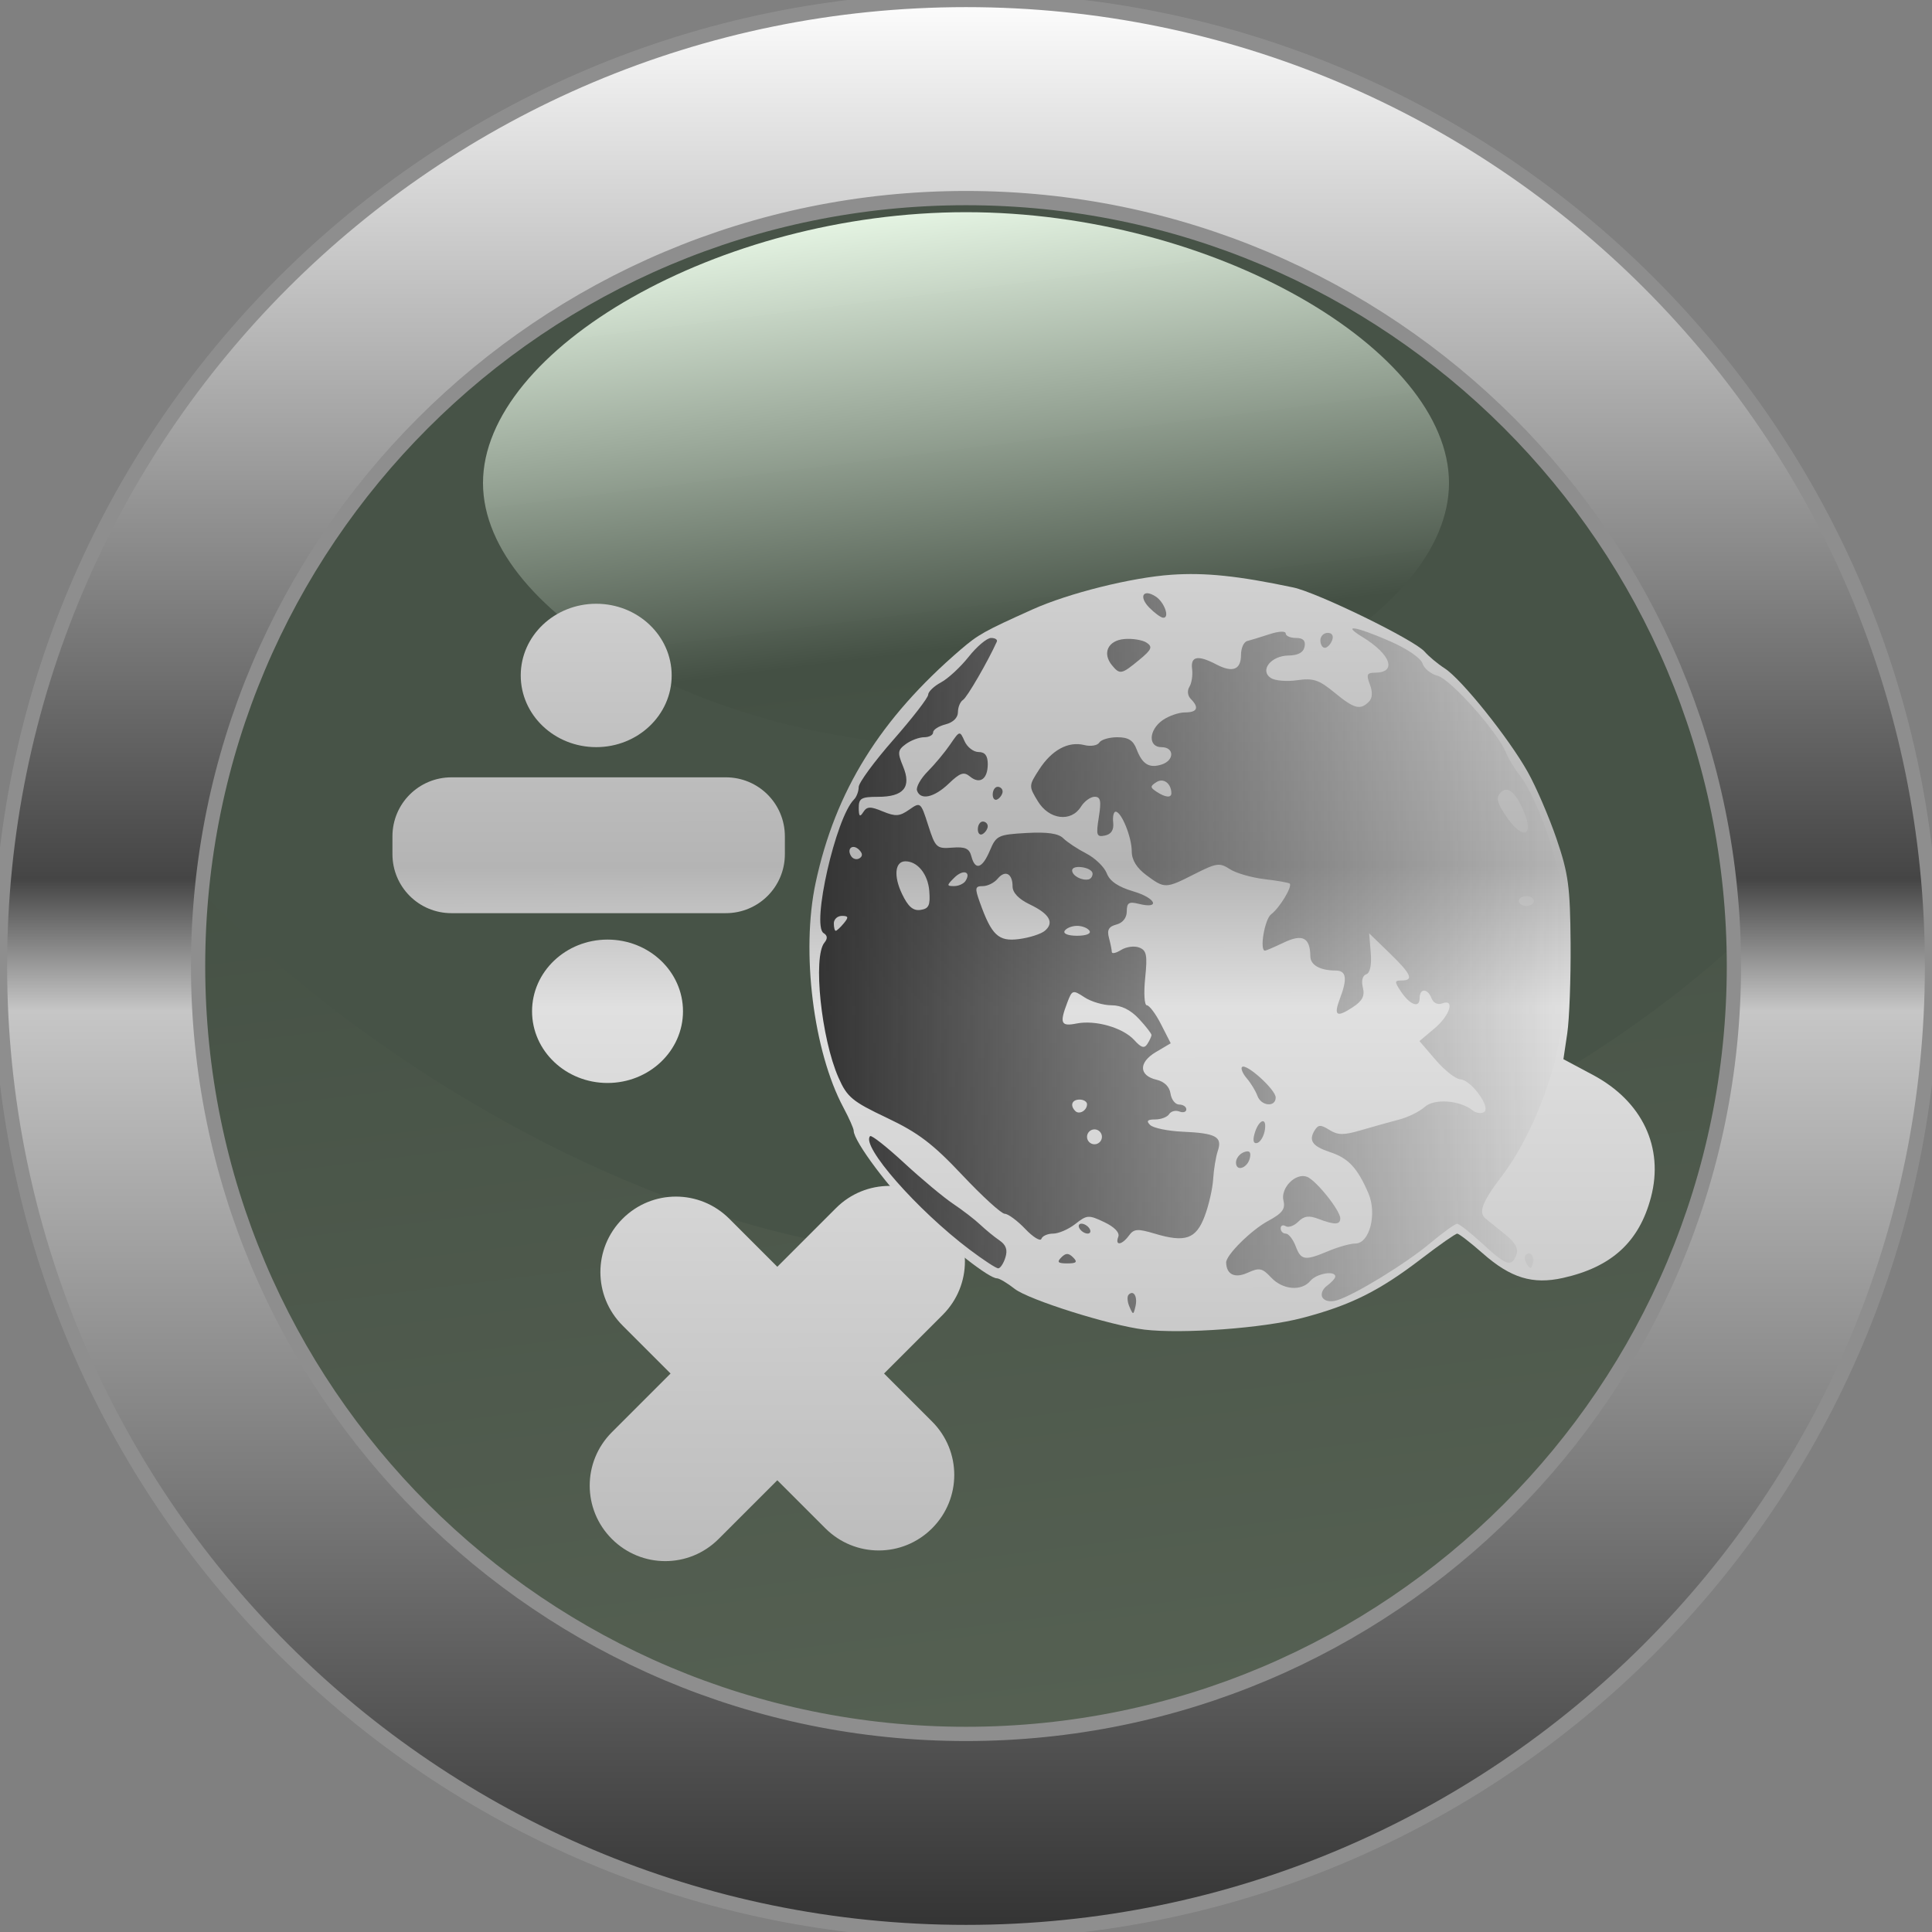 <?xml version="1.0" encoding="UTF-8" standalone="no"?>
<!-- Created with Inkscape (http://www.inkscape.org/) -->

<svg
   xmlns:dc="http://purl.org/dc/elements/1.1/"
   xmlns:cc="http://creativecommons.org/ns#"
   xmlns:rdf="http://www.w3.org/1999/02/22-rdf-syntax-ns#"
   xmlns:svg="http://www.w3.org/2000/svg"
   xmlns="http://www.w3.org/2000/svg"
   xmlns:xlink="http://www.w3.org/1999/xlink"
   xmlns:sodipodi="http://sodipodi.sourceforge.net/DTD/sodipodi-0.dtd"
   xmlns:inkscape="http://www.inkscape.org/namespaces/inkscape"
   width="64px"
   height="64px"
   id="svg2985"
   version="1.1"
   inkscape:version="0.48.4 r9939"
   sodipodi:docname="icon.svg"
   inkscape:export-filename="/home/jill/kivy/transcendental-fruit/icon.png"
   inkscape:export-xdpi="714.41858"
   inkscape:export-ydpi="714.41858">
  <rect width="100%" height="100%" fill="#808080" stroke="none"/>
  <defs
     id="defs2987">
    <linearGradient
       inkscape:collect="always"
       id="linearGradient7695">
      <stop
         style="stop-color:#343434;stop-opacity:1;"
         offset="0"
         id="stop7697" />
      <stop
         style="stop-color:#343434;stop-opacity:0;"
         offset="1"
         id="stop7699" />
    </linearGradient>
    <linearGradient
       id="linearGradient7685">
      <stop
         id="stop7687"
         offset="0"
         style="stop-color:#fdfdfd;stop-opacity:1;" />
      <stop
         style="stop-color:#b4b4b4;stop-opacity:1;"
         offset="0.438"
         id="stop7689" />
      <stop
         id="stop7691"
         offset="0.523"
         style="stop-color:#e0e0e0;stop-opacity:1;" />
      <stop
         id="stop7693"
         offset="1"
         style="stop-color:#a9a9a9;stop-opacity:1;" />
    </linearGradient>
    <linearGradient
       id="linearGradient3797">
      <stop
         style="stop-color:#566153;stop-opacity:1;"
         offset="0"
         id="stop3799" />
      <stop
         id="stop3807"
         offset="0.712"
         style="stop-color:#445044;stop-opacity:1;" />
      <stop
         style="stop-color:#efffed;stop-opacity:0.977;"
         offset="1"
         id="stop3801" />
    </linearGradient>
    <linearGradient
       id="linearGradient3778">
      <stop
         id="stop3780"
         offset="0"
         style="stop-color:#fdfdfd;stop-opacity:1;" />
      <stop
         style="stop-color:#454545;stop-opacity:1;"
         offset="0.455"
         id="stop3782" />
      <stop
         id="stop3784"
         offset="0.523"
         style="stop-color:#c6c6c6;stop-opacity:1;" />
      <stop
         id="stop3786"
         offset="1"
         style="stop-color:#333333;stop-opacity:1;" />
    </linearGradient>
    <linearGradient
       id="linearGradient3763">
      <stop
         style="stop-color:#fdfdfd;stop-opacity:1;"
         offset="0"
         id="stop3765" />
      <stop
         id="stop3771"
         offset="0.438"
         style="stop-color:#6e6e6e;stop-opacity:1;" />
      <stop
         style="stop-color:#c6c6c6;stop-opacity:1;"
         offset="0.523"
         id="stop3773" />
      <stop
         style="stop-color:#333333;stop-opacity:1;"
         offset="1"
         id="stop3767" />
    </linearGradient>
    <linearGradient
       inkscape:collect="always"
       xlink:href="#linearGradient3763"
       id="linearGradient3769"
       x1="-34.246"
       y1="0.202"
       x2="35.1"
       y2="0.202"
       gradientUnits="userSpaceOnUse" />
    <linearGradient
       inkscape:collect="always"
       xlink:href="#linearGradient3778"
       id="linearGradient3776"
       gradientUnits="userSpaceOnUse"
       x1="-34.246"
       y1="0.202"
       x2="35.1"
       y2="0.202" />
    <linearGradient
       inkscape:collect="always"
       xlink:href="#linearGradient3778"
       id="linearGradient3792"
       gradientUnits="userSpaceOnUse"
       x1="-34.246"
       y1="0.202"
       x2="35.1"
       y2="0.202"
       gradientTransform="matrix(0,0.923,-1.024,0,32.207,31.606)" />
    <linearGradient
       inkscape:collect="always"
       xlink:href="#linearGradient3797"
       id="linearGradient3803"
       x1="-11.636"
       y1="32.475"
       x2="28.592"
       y2="26.66"
       gradientUnits="userSpaceOnUse" />
    <linearGradient
       inkscape:collect="always"
       xlink:href="#linearGradient3778"
       id="linearGradient3816"
       gradientUnits="userSpaceOnUse"
       gradientTransform="matrix(0,0.923,-1.024,0,32.207,31.606)"
       x1="-34.246"
       y1="0.202"
       x2="35.1"
       y2="0.202" />
    <linearGradient
       inkscape:collect="always"
       xlink:href="#linearGradient7685"
       id="linearGradient7683"
       x1="26"
       y1="4.615"
       x2="26.064"
       y2="59.615"
       gradientUnits="userSpaceOnUse" />
    <linearGradient
       inkscape:collect="always"
       xlink:href="#linearGradient7695"
       id="linearGradient7701"
       x1="27.131"
       y1="31.574"
       x2="51.852"
       y2="31.574"
       gradientUnits="userSpaceOnUse" />
    <linearGradient
       inkscape:collect="always"
       xlink:href="#linearGradient7685"
       id="linearGradient7703"
       gradientUnits="userSpaceOnUse"
       x1="26"
       y1="4.615"
       x2="26.064"
       y2="59.615" />
    <linearGradient
       inkscape:collect="always"
       xlink:href="#linearGradient7685"
       id="linearGradient7705"
       gradientUnits="userSpaceOnUse"
       x1="26"
       y1="4.615"
       x2="26.064"
       y2="59.615" />
    <linearGradient
       inkscape:collect="always"
       xlink:href="#linearGradient7685"
       id="linearGradient7707"
       gradientUnits="userSpaceOnUse"
       x1="26"
       y1="4.615"
       x2="26.064"
       y2="59.615" />
    <linearGradient
       inkscape:collect="always"
       xlink:href="#linearGradient7685"
       id="linearGradient7709"
       gradientUnits="userSpaceOnUse"
       x1="26"
       y1="4.615"
       x2="26.064"
       y2="59.615" />
    <linearGradient
       inkscape:collect="always"
       xlink:href="#linearGradient7685"
       id="linearGradient7711"
       gradientUnits="userSpaceOnUse"
       x1="26"
       y1="4.615"
       x2="26.064"
       y2="59.615" />
    <linearGradient
       inkscape:collect="always"
       xlink:href="#linearGradient7685"
       id="linearGradient7718"
       gradientUnits="userSpaceOnUse"
       x1="26"
       y1="4.615"
       x2="26.064"
       y2="59.615" />
    <linearGradient
       inkscape:collect="always"
       xlink:href="#linearGradient7685"
       id="linearGradient7720"
       gradientUnits="userSpaceOnUse"
       x1="26"
       y1="4.615"
       x2="26.064"
       y2="59.615" />
    <linearGradient
       inkscape:collect="always"
       xlink:href="#linearGradient7685"
       id="linearGradient7722"
       gradientUnits="userSpaceOnUse"
       x1="26"
       y1="4.615"
       x2="26.064"
       y2="59.615" />
  </defs>
  <sodipodi:namedview
     id="base"
     pagecolor="#ffffff"
     bordercolor="#666666"
     borderopacity="1.0"
     inkscape:pageopacity="0.0"
     inkscape:pageshadow="2"
     inkscape:zoom="4"
     inkscape:cx="-21.875"
     inkscape:cy="-4.1640623"
     inkscape:current-layer="layer1"
     showgrid="true"
     inkscape:document-units="px"
     inkscape:grid-bbox="true"
     inkscape:window-width="1301"
     inkscape:window-height="744"
     inkscape:window-x="65"
     inkscape:window-y="24"
     inkscape:window-maximized="1" />
  <g
     id="layer1"
     inkscape:label="Layer 1"
     inkscape:groupmode="layer">
    <path
       sodipodi:type="arc"
       style="fill:url(#linearGradient3803);fill-opacity:1;fill-rule:evenodd;stroke:none"
       id="path3795"
       sodipodi:cx="8.6415596"
       sodipodi:cy="26.659927"
       sodipodi:rx="19.950268"
       sodipodi:ry="17.283119"
       d="m 28.592,26.66 a 19.95,17.283 0 1 1 -39.901,0 19.95,17.283 0 1 1 39.901,0 z"
       transform="matrix(0,-1.303,1.504,0,-8.106,43.262)" />
    <path
       style="fill:#475347;fill-opacity:1;fill-rule:evenodd;stroke:none"
       d="M 32,1 C 17.088,1 7.985,12.233 2.875,21.625 c -2.474,4.547 14.213,20 29.125,20 14.912,0 31.853,-12.749 29.344,-18.062 C 56.545,13.402 46.912,1 32,1 z m 0,6.029 c 8.19,0 16,4.552 16,8.971 0,4.419 -7.81,8.736 -16,8.736 -8.19,0 -16,-4.317 -16,-8.736 0,-4.419 7.81,-8.971 16,-8.971 z"
       id="path3809"
       inkscape:connector-curvature="0"
       sodipodi:nodetypes="ssssssssss" />
    <path
       style="fill:url(#linearGradient3816);fill-opacity:1;fill-rule:evenodd;stroke:#8e8e8e;stroke-width:0.472;stroke-miterlimit:4;stroke-opacity:1"
       d="M 32 0 C 14.327 7.1054274e-15 0 14.327 0 32 C 4.7369516e-15 49.673 14.327 64 32 64 C 49.673 64 64 49.673 64 32 C 64 14.327 49.673 0 32 0 z M 32 6.562 C 46.048 6.562 57.438 17.952 57.438 32 C 57.438 46.048 46.048 57.438 32 57.438 C 17.952 57.438 6.562 46.048 6.562 32 C 6.562 17.952 17.952 6.562 32 6.562 z "
       id="path2993" />
    <path
       inkscape:connector-curvature="0"
       id="path7601"
       d="m 37.901,44.044 c -1.119,-0.133 -3.824,-0.985 -4.29,-1.35 -0.243,-0.191 -0.507,-0.348 -0.586,-0.348 -0.256,0 -1.512,-0.978 -2.59,-2.016 -0.944,-0.908 -2.155,-2.523 -2.155,-2.871 0,-0.074 -0.153,-0.419 -0.339,-0.767 -0.998,-1.862 -1.409,-5.171 -0.923,-7.444 0.651,-3.046 2.139,-5.441 4.804,-7.729 0.582,-0.5 0.782,-0.612 2.379,-1.33 1.197,-0.539 3.279,-1.058 4.605,-1.15 1.122,-0.077 2.209,0.036 4.029,0.42 0.811,0.171 4.02,1.738 4.358,2.128 0.136,0.157 0.435,0.406 0.665,0.554 0.559,0.36 2.118,2.305 2.75,3.431 0.279,0.497 0.709,1.497 0.956,2.22 0.392,1.151 0.45,1.583 0.464,3.454 0.009,1.176 -0.041,2.521 -0.111,2.989 l -0.127,0.852 0.98,0.523 c 1.632,0.87 2.356,2.398 1.92,4.053 -0.389,1.474 -1.299,2.309 -2.913,2.67 -1.004,0.225 -1.732,0.003 -2.656,-0.811 -0.41,-0.361 -0.792,-0.656 -0.849,-0.656 -0.057,0 -0.591,0.373 -1.185,0.829 -1.398,1.071 -2.347,1.544 -3.943,1.963 -1.294,0.34 -3.973,0.537 -5.242,0.387 z"
       style="fill:url(#linearGradient7718);fill-opacity:1" />
    <g
       style="fill:url(#linearGradient7722);fill-opacity:1"
       id="g7611"
       transform="translate(-2,1)">
      <path
         id="rect7609"
         style="fill:url(#linearGradient7720);fill-opacity:1;fill-rule:nonzero;stroke:none"
         d="m 22.623,39.373 c 0.979,-0.979 2.556,-0.979 3.536,0 l 6.718,6.718 c 0.979,0.979 0.979,2.556 0,3.536 -0.979,0.979 -2.556,0.979 -3.536,0 L 22.623,42.909 c -0.979,-0.979 -0.979,-2.556 0,-3.536 z m -0.354,7.071 7.425,-7.425 c 0.979,-0.979 2.556,-0.979 3.536,0 0.979,0.979 0.979,2.556 0,3.536 l -7.425,7.425 c -0.979,0.979 -2.556,0.979 -3.536,0 -0.979,-0.979 -0.979,-2.556 0,-3.536 z"
         inkscape:connector-curvature="0" />
    </g>
    <g
       style="fill:url(#linearGradient7711);fill-opacity:1"
       id="g7640">
      <path
         id="path7620-3"
         style="fill:url(#linearGradient7709);fill-opacity:1;fill-rule:nonzero;stroke:none"
         d="m 22.625,33.5 c 0,1.312 -1.119,2.375 -2.5,2.375 -1.381,0 -2.5,-1.063 -2.5,-2.375 0,-1.312 1.119,-2.375 2.5,-2.375 1.381,0 2.5,1.063 2.5,2.375 z M 22.25,22.375 c 0,1.312 -1.119,2.375 -2.5,2.375 -1.381,0 -2.5,-1.063 -2.5,-2.375 0,-1.312 1.119,-2.375 2.5,-2.375 1.381,0 2.5,1.063 2.5,2.375 z m -7.293,3.375 9.087,0 C 25.127,25.75 26,26.623 26,27.707 l 0,0.587 C 26,29.377 25.127,30.25 24.043,30.25 l -9.087,0 C 13.873,30.25 13,29.377 13,28.293 l 0,-0.587 C 13,26.623 13.873,25.75 14.957,25.75 z"
         inkscape:connector-curvature="0" />
    </g>
    <path
       inkscape:connector-curvature="0"
       id="path7599"
       d="m 37.413,43.284 c -0.07,-0.162 -0.082,-0.341 -0.025,-0.397 0.167,-0.167 0.302,0.068 0.225,0.392 -0.068,0.287 -0.077,0.288 -0.199,0.006 z m 6.397,-0.299 c -0.068,-0.11 -0.002,-0.283 0.151,-0.395 0.149,-0.109 0.272,-0.246 0.272,-0.304 0,-0.207 -0.622,-0.1 -0.822,0.141 -0.295,0.356 -0.921,0.303 -1.306,-0.11 -0.292,-0.313 -0.386,-0.332 -0.773,-0.156 -0.425,0.194 -0.705,0.061 -0.714,-0.338 -0.006,-0.247 0.831,-1.077 1.39,-1.378 0.467,-0.251 0.577,-0.396 0.509,-0.668 -0.106,-0.422 0.402,-0.939 0.78,-0.794 0.301,0.116 1.101,1.115 1.101,1.377 0,0.217 -0.186,0.221 -0.724,0.017 -0.315,-0.12 -0.478,-0.097 -0.667,0.093 -0.138,0.138 -0.326,0.205 -0.417,0.149 -0.091,-0.056 -0.166,-0.024 -0.166,0.072 0,0.096 0.076,0.174 0.169,0.174 0.093,0 0.239,0.185 0.325,0.411 0.182,0.479 0.299,0.497 1.094,0.164 0.325,-0.136 0.724,-0.247 0.886,-0.247 0.472,0 0.726,-0.986 0.429,-1.672 -0.36,-0.832 -0.661,-1.156 -1.263,-1.354 -0.594,-0.196 -0.727,-0.387 -0.509,-0.731 0.116,-0.183 0.199,-0.184 0.484,-0.005 0.281,0.175 0.476,0.177 1.05,0.008 0.388,-0.114 0.951,-0.272 1.252,-0.35 0.301,-0.078 0.684,-0.267 0.852,-0.419 0.318,-0.288 1.171,-0.225 1.595,0.116 0.109,0.088 0.277,0.111 0.373,0.052 0.239,-0.148 -0.429,-1.067 -0.788,-1.085 -0.152,-0.008 -0.519,-0.296 -0.814,-0.64 l -0.538,-0.626 0.497,-0.418 c 0.519,-0.437 0.689,-0.996 0.251,-0.828 -0.14,0.054 -0.289,-0.019 -0.347,-0.17 -0.13,-0.34 -0.395,-0.342 -0.395,-0.003 0,0.343 -0.322,0.225 -0.623,-0.228 -0.214,-0.322 -0.211,-0.361 0.027,-0.361 0.415,0 0.322,-0.208 -0.405,-0.912 l -0.671,-0.65 0.053,0.645 c 0.033,0.407 -0.022,0.67 -0.151,0.713 -0.122,0.041 -0.166,0.217 -0.11,0.439 0.07,0.279 -0.015,0.442 -0.343,0.657 -0.534,0.35 -0.633,0.277 -0.413,-0.304 0.249,-0.655 0.208,-0.917 -0.146,-0.917 -0.512,0 -0.836,-0.181 -0.838,-0.47 -0.006,-0.62 -0.256,-0.752 -0.87,-0.461 -0.316,0.15 -0.6,0.273 -0.632,0.273 -0.189,0 -0.012,-1.047 0.204,-1.206 0.274,-0.202 0.71,-0.921 0.615,-1.016 -0.03,-0.03 -0.407,-0.097 -0.836,-0.147 -0.43,-0.051 -0.947,-0.2 -1.15,-0.333 -0.335,-0.219 -0.443,-0.203 -1.161,0.161 -0.965,0.49 -0.993,0.491 -1.599,0.042 -0.323,-0.239 -0.487,-0.504 -0.487,-0.789 0,-0.472 -0.341,-1.314 -0.533,-1.316 -0.067,-7.07e-4 -0.104,0.162 -0.082,0.362 0.026,0.243 -0.064,0.385 -0.272,0.428 -0.279,0.058 -0.3,-0.007 -0.204,-0.61 0.086,-0.538 0.058,-0.674 -0.139,-0.674 -0.136,0 -0.34,0.148 -0.453,0.329 -0.326,0.523 -1.056,0.431 -1.427,-0.179 -0.305,-0.502 -0.305,-0.515 0.044,-1.055 0.417,-0.646 0.963,-0.942 1.495,-0.808 0.211,0.053 0.433,0.016 0.494,-0.081 0.06,-0.098 0.329,-0.178 0.598,-0.178 0.364,0 0.526,0.101 0.638,0.395 0.191,0.501 0.417,0.64 0.83,0.509 0.426,-0.135 0.425,-0.575 -0.002,-0.575 -0.453,0 -0.429,-0.569 0.037,-0.895 0.201,-0.141 0.534,-0.256 0.74,-0.256 0.408,0 0.477,-0.16 0.192,-0.446 -0.106,-0.106 -0.125,-0.276 -0.046,-0.403 0.075,-0.121 0.115,-0.386 0.089,-0.59 -0.055,-0.425 0.19,-0.471 0.802,-0.151 0.544,0.284 0.818,0.177 0.818,-0.32 0,-0.221 0.092,-0.426 0.206,-0.455 0.113,-0.029 0.446,-0.131 0.74,-0.227 0.304,-0.1 0.534,-0.11 0.534,-0.025 0,0.083 0.153,0.15 0.341,0.15 0.236,0 0.324,0.088 0.285,0.288 -0.038,0.193 -0.213,0.29 -0.533,0.294 -0.581,0.008 -0.963,0.492 -0.586,0.744 0.136,0.091 0.529,0.124 0.874,0.074 0.529,-0.077 0.721,-0.014 1.23,0.405 0.655,0.54 0.857,0.595 1.141,0.312 0.122,-0.122 0.135,-0.318 0.037,-0.576 -0.124,-0.327 -0.097,-0.39 0.167,-0.39 0.74,0 0.532,-0.604 -0.405,-1.177 -0.713,-0.436 -0.262,-0.371 0.889,0.128 0.571,0.248 1.034,0.562 1.091,0.74 0.054,0.17 0.279,0.354 0.499,0.41 0.424,0.106 1.968,1.834 2.262,2.531 0.096,0.226 0.295,0.559 0.442,0.74 0.47,0.575 1.135,2.29 1.345,3.467 0.281,1.574 0.24,4.179 -0.09,5.706 -0.313,1.45 -1.04,3.096 -1.817,4.115 -0.665,0.872 -0.799,1.222 -0.546,1.426 0.11,0.089 0.408,0.33 0.663,0.536 0.322,0.26 0.429,0.462 0.352,0.662 -0.16,0.418 -0.33,0.362 -1.125,-0.371 -0.393,-0.362 -0.769,-0.658 -0.837,-0.658 -0.068,0 -0.467,0.288 -0.887,0.639 -0.81,0.679 -2.498,1.713 -3.092,1.896 -0.21,0.065 -0.406,0.029 -0.477,-0.087 z m 7.001,-13.138 c 0,-0.09 -0.111,-0.164 -0.247,-0.164 -0.136,0 -0.247,0.074 -0.247,0.164 0,0.09 0.111,0.164 0.247,0.164 0.136,0 0.247,-0.074 0.247,-0.164 z M 50.488,26.902 c -0.28,-0.676 -0.57,-0.902 -0.801,-0.623 -0.136,0.164 -0.074,0.368 0.254,0.828 0.514,0.722 0.875,0.587 0.547,-0.205 z M 38.803,26.27 c -0.007,-0.322 -0.264,-0.51 -0.495,-0.361 -0.213,0.137 -0.212,0.175 0.004,0.318 0.296,0.194 0.494,0.212 0.491,0.044 z M 32.126,41.4 c -1.749,-1.318 -3.618,-3.449 -3.302,-3.764 0.044,-0.044 0.55,0.354 1.125,0.886 0.575,0.531 1.304,1.14 1.62,1.352 0.317,0.212 0.724,0.526 0.904,0.696 0.181,0.171 0.467,0.405 0.637,0.521 0.218,0.149 0.275,0.314 0.194,0.568 -0.062,0.197 -0.169,0.357 -0.237,0.357 -0.068,0 -0.492,-0.278 -0.942,-0.617 z m 18.451,0.474 c -0.071,-0.115 -0.084,-0.253 -0.03,-0.307 0.147,-0.147 0.308,0.069 0.228,0.308 -0.056,0.167 -0.094,0.167 -0.198,-6.57e-4 z M 35.155,41.655 c 0.153,-0.153 0.241,-0.153 0.395,0 0.153,0.153 0.11,0.197 -0.197,0.197 -0.307,0 -0.351,-0.044 -0.197,-0.197 z m -1.193,-0.946 c -0.264,-0.276 -0.57,-0.501 -0.679,-0.501 -0.109,0 -0.743,-0.578 -1.408,-1.284 -0.976,-1.036 -1.458,-1.402 -2.494,-1.893 -1.148,-0.544 -1.318,-0.685 -1.603,-1.329 -0.573,-1.294 -0.855,-4.008 -0.467,-4.477 0.11,-0.133 0.101,-0.236 -0.028,-0.315 -0.408,-0.252 0.403,-3.823 1.006,-4.425 0.086,-0.086 0.156,-0.272 0.156,-0.413 0,-0.141 0.518,-0.847 1.151,-1.568 0.633,-0.721 1.151,-1.392 1.151,-1.491 0,-0.099 0.191,-0.282 0.425,-0.408 0.234,-0.125 0.647,-0.508 0.918,-0.85 0.271,-0.342 0.604,-0.622 0.74,-0.622 0.136,0 0.221,0.056 0.191,0.123 -0.301,0.666 -0.987,1.848 -1.12,1.93 -0.092,0.057 -0.168,0.239 -0.168,0.405 0,0.184 -0.16,0.341 -0.411,0.405 -0.226,0.057 -0.411,0.176 -0.411,0.265 0,0.089 -0.134,0.161 -0.297,0.161 -0.164,0 -0.436,0.101 -0.605,0.225 -0.274,0.2 -0.284,0.281 -0.094,0.74 0.286,0.689 0.022,1.009 -0.833,1.009 -0.552,0 -0.637,0.049 -0.635,0.37 0.002,0.281 0.038,0.314 0.149,0.138 0.122,-0.192 0.232,-0.197 0.646,-0.025 0.422,0.175 0.557,0.166 0.877,-0.058 0.373,-0.261 0.382,-0.254 0.629,0.518 0.238,0.744 0.278,0.781 0.797,0.74 0.431,-0.034 0.565,0.027 0.633,0.288 0.126,0.481 0.361,0.407 0.614,-0.193 0.209,-0.496 0.274,-0.527 1.21,-0.58 0.689,-0.038 1.059,0.014 1.219,0.174 0.126,0.126 0.47,0.354 0.763,0.505 0.293,0.152 0.599,0.448 0.679,0.657 0.099,0.261 0.379,0.451 0.887,0.6 0.747,0.221 0.901,0.594 0.169,0.41 -0.322,-0.081 -0.393,-0.035 -0.393,0.249 0,0.214 -0.132,0.382 -0.342,0.437 -0.254,0.066 -0.318,0.179 -0.249,0.437 0.051,0.191 0.094,0.404 0.095,0.472 0.001,0.069 0.14,0.038 0.309,-0.067 0.169,-0.105 0.438,-0.142 0.598,-0.08 0.246,0.095 0.277,0.25 0.198,1.013 -0.051,0.498 -0.026,0.901 0.056,0.901 0.082,0 0.294,0.283 0.47,0.629 l 0.321,0.629 -0.491,0.29 c -0.579,0.342 -0.569,0.78 0.021,0.918 0.259,0.061 0.43,0.23 0.463,0.459 0.029,0.2 0.158,0.363 0.288,0.363 0.129,0 0.235,0.072 0.235,0.159 0,0.088 -0.104,0.12 -0.23,0.071 -0.127,-0.049 -0.279,-0.009 -0.339,0.087 -0.06,0.097 -0.267,0.176 -0.461,0.176 -0.259,0 -0.304,0.049 -0.169,0.183 0.101,0.101 0.586,0.201 1.079,0.223 1.102,0.049 1.321,0.168 1.164,0.635 -0.066,0.196 -0.135,0.615 -0.154,0.932 -0.019,0.317 -0.145,0.872 -0.282,1.233 -0.285,0.757 -0.642,0.881 -1.661,0.575 -0.561,-0.168 -0.683,-0.159 -0.848,0.066 -0.234,0.32 -0.47,0.347 -0.352,0.04 0.053,-0.137 -0.126,-0.324 -0.464,-0.485 -0.517,-0.246 -0.574,-0.243 -0.957,0.059 -0.224,0.176 -0.556,0.321 -0.738,0.321 -0.182,0 -0.356,0.078 -0.388,0.172 -0.032,0.095 -0.274,-0.053 -0.538,-0.329 z m 2.541,-3.05 c 0,-0.136 -0.111,-0.247 -0.247,-0.247 -0.136,0 -0.247,0.111 -0.247,0.247 0,0.136 0.111,0.247 0.247,0.247 0.136,0 0.247,-0.111 0.247,-0.247 z m -0.493,-1.079 c 0,-0.085 -0.111,-0.155 -0.247,-0.155 -0.254,0 -0.327,0.194 -0.142,0.379 0.131,0.131 0.388,-0.017 0.388,-0.225 z M 38.145,34.286 c 0.001,-0.046 -0.185,-0.287 -0.415,-0.534 -0.276,-0.298 -0.585,-0.451 -0.91,-0.451 -0.271,0 -0.674,-0.119 -0.895,-0.264 -0.388,-0.254 -0.409,-0.248 -0.57,0.175 -0.261,0.686 -0.212,0.797 0.307,0.693 0.626,-0.125 1.541,0.138 1.915,0.552 0.229,0.254 0.332,0.282 0.433,0.122 0.073,-0.115 0.134,-0.247 0.135,-0.293 z m -3.537,-3.449 c 0.327,-0.271 0.161,-0.564 -0.497,-0.878 -0.362,-0.173 -0.568,-0.388 -0.568,-0.593 0,-0.431 -0.245,-0.559 -0.495,-0.257 -0.112,0.135 -0.333,0.245 -0.493,0.245 -0.256,0 -0.267,0.062 -0.098,0.534 0.392,1.097 0.617,1.308 1.298,1.22 0.343,-0.044 0.727,-0.167 0.854,-0.272 z m 1.483,-0.003 c -0.056,-0.09 -0.241,-0.164 -0.411,-0.164 -0.17,0 -0.355,0.074 -0.411,0.164 -0.059,0.096 0.111,0.164 0.411,0.164 0.3,0 0.471,-0.068 0.411,-0.164 z m -8.14,-0.247 c 0.168,-0.202 0.156,-0.247 -0.062,-0.247 -0.147,0 -0.267,0.111 -0.267,0.247 0,0.136 0.028,0.247 0.062,0.247 0.034,0 0.154,-0.111 0.267,-0.247 z m 2.833,-1.069 C 30.741,28.96 30.397,28.532 29.993,28.532 c -0.347,0 -0.398,0.482 -0.113,1.079 0.202,0.424 0.367,0.567 0.613,0.531 0.276,-0.04 0.328,-0.151 0.291,-0.624 z m 1.203,-0.34 c 0.193,-0.312 -0.088,-0.389 -0.375,-0.103 -0.256,0.256 -0.257,0.278 -0.006,0.278 0.15,0 0.321,-0.079 0.381,-0.175 z m 4.206,-0.24 c -0.008,-0.211 -0.677,-0.313 -0.677,-0.103 0,0.173 0.322,0.347 0.547,0.295 0.075,-0.017 0.133,-0.104 0.13,-0.192 z m -7.731,-0.785 c -0.211,-0.211 -0.425,-0.048 -0.269,0.205 0.061,0.098 0.185,0.132 0.277,0.075 0.112,-0.069 0.109,-0.161 -0.009,-0.28 z m 7.301,12.547 c -0.056,-0.09 -0.028,-0.164 0.063,-0.164 0.09,0 0.21,0.074 0.266,0.164 0.056,0.09 0.028,0.164 -0.063,0.164 -0.09,0 -0.21,-0.074 -0.266,-0.164 z m 5.18,-2.189 c 0,-0.134 0.116,-0.287 0.259,-0.342 0.18,-0.069 0.243,-0.016 0.206,0.174 -0.068,0.348 -0.464,0.491 -0.464,0.168 z m 0.608,-0.929 c 0.126,-0.482 0.418,-0.616 0.351,-0.161 -0.03,0.206 -0.142,0.404 -0.248,0.439 -0.123,0.04 -0.16,-0.06 -0.103,-0.277 z m 0.102,-1.281 c -0.056,-0.158 -0.214,-0.418 -0.35,-0.577 -0.136,-0.159 -0.208,-0.328 -0.16,-0.377 0.137,-0.137 1.116,0.749 1.116,1.009 0,0.332 -0.484,0.287 -0.606,-0.056 z m -9.261,-8.83 c 0,-0.141 0.074,-0.256 0.164,-0.256 0.09,0 0.164,0.07 0.164,0.155 0,0.085 -0.074,0.2 -0.164,0.256 -0.09,0.056 -0.164,-0.014 -0.164,-0.155 z m 0.493,-1.151 c 0,-0.141 0.074,-0.256 0.164,-0.256 0.09,0 0.164,0.07 0.164,0.155 0,0.085 -0.074,0.2 -0.164,0.256 -0.09,0.056 -0.164,-0.014 -0.164,-0.155 z m -2.508,-0.133 c -0.038,-0.113 0.123,-0.398 0.356,-0.633 0.234,-0.235 0.568,-0.637 0.743,-0.893 0.315,-0.462 0.319,-0.462 0.477,-0.107 0.088,0.197 0.297,0.358 0.464,0.358 0.212,0 0.304,0.121 0.304,0.401 0,0.497 -0.263,0.68 -0.589,0.41 -0.202,-0.167 -0.327,-0.126 -0.701,0.233 -0.487,0.466 -0.942,0.566 -1.054,0.231 z m 6.462,-4.145 c -0.334,-0.403 -0.138,-0.826 0.406,-0.873 0.271,-0.024 0.603,0.031 0.739,0.121 0.207,0.138 0.167,0.23 -0.247,0.571 -0.583,0.481 -0.639,0.493 -0.898,0.181 z m 6.9,-0.83 c 0,-0.136 0.109,-0.247 0.242,-0.247 0.147,0 0.205,0.096 0.147,0.247 -0.052,0.136 -0.161,0.247 -0.242,0.247 -0.081,0 -0.147,-0.111 -0.147,-0.247 z M 38.078,20.135 c -0.363,-0.366 -0.217,-0.642 0.2,-0.379 0.293,0.185 0.485,0.724 0.251,0.707 -0.074,-0.005 -0.278,-0.153 -0.451,-0.328 z"
       style="fill:url(#linearGradient7701);fill-opacity:1" />
  </g>
</svg>
